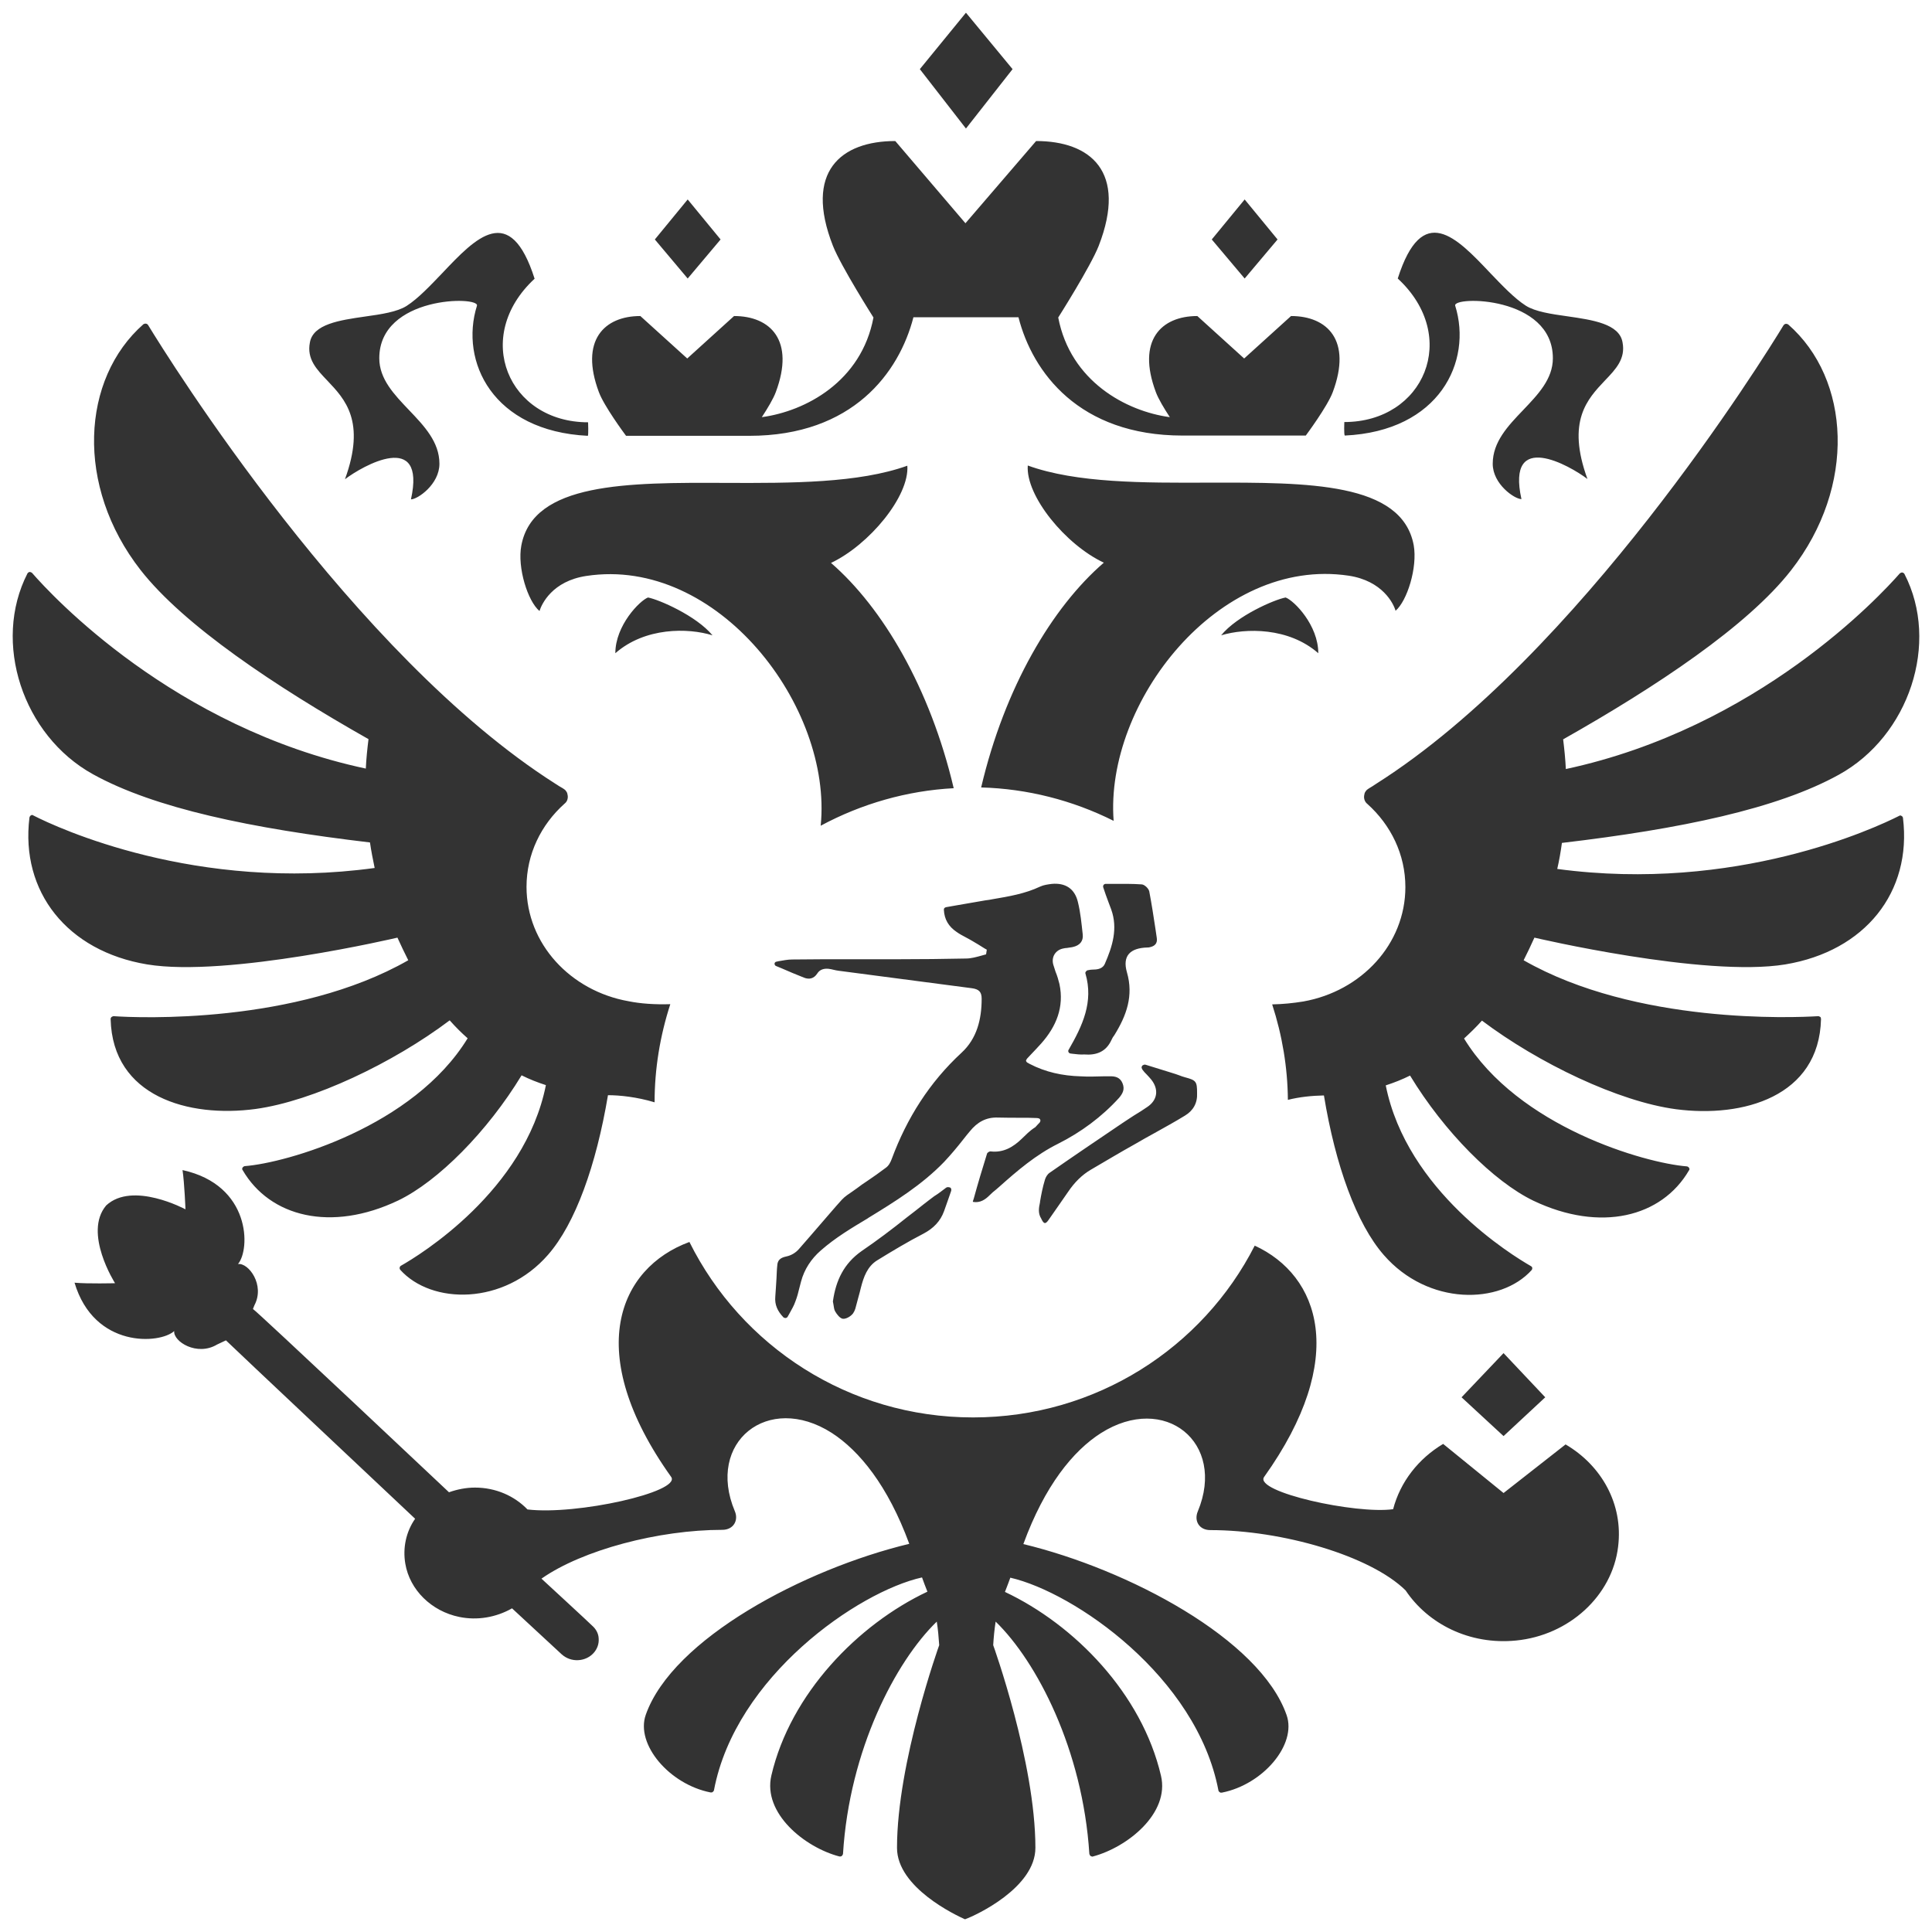 <svg width="38" height="38" viewBox="0 0 38 38" fill="none" xmlns="http://www.w3.org/2000/svg">
<path fill-rule="evenodd" clip-rule="evenodd" d="M18.999 0.25L19.916 1.36L18.999 2.528L18.092 1.36L18.999 0.25ZM25.128 4.71L24.481 3.923L23.834 4.71L24.481 5.478L25.128 4.71ZM26.527 11.323C27.193 11.424 27.41 11.873 27.449 12.013C27.676 11.82 27.883 11.164 27.806 10.724C27.575 9.484 25.731 9.489 23.777 9.493C22.498 9.498 21.171 9.503 20.215 9.156C20.172 9.754 20.958 10.715 21.711 11.067C20.693 11.945 19.761 13.519 19.298 15.488C20.205 15.513 21.093 15.739 21.904 16.145C21.726 13.823 23.965 10.941 26.527 11.323ZM25.929 12.848C25.345 12.336 24.5 12.351 24.018 12.496C24.332 12.11 25.07 11.791 25.287 11.752C25.456 11.815 25.929 12.298 25.929 12.848ZM28.622 6.013C28.564 5.82 30.543 5.815 30.543 7.046C30.543 7.457 30.248 7.761 29.959 8.065C29.659 8.378 29.36 8.692 29.36 9.122C29.36 9.522 29.79 9.817 29.925 9.817C29.621 8.441 30.88 9.16 31.223 9.421C30.808 8.282 31.223 7.848 31.566 7.485C31.783 7.259 31.976 7.056 31.913 6.732C31.85 6.37 31.329 6.293 30.827 6.221C30.509 6.177 30.195 6.129 30.012 6.013C29.785 5.868 29.548 5.617 29.307 5.366C28.646 4.667 27.975 3.962 27.492 5.478C28.728 6.621 28.009 8.301 26.441 8.301C26.441 8.301 26.431 8.547 26.45 8.567C28.313 8.48 28.964 7.109 28.622 6.013ZM14.014 12.496C13.531 12.346 12.687 12.336 12.103 12.848C12.103 12.303 12.581 11.815 12.745 11.752C12.957 11.791 13.695 12.11 14.014 12.496ZM16.142 16.241C16.948 15.807 17.846 15.551 18.758 15.503C18.294 13.529 17.358 11.95 16.345 11.072C17.098 10.715 17.889 9.759 17.846 9.16C16.89 9.503 15.568 9.503 14.284 9.498C12.33 9.489 10.486 9.489 10.254 10.729C10.172 11.164 10.38 11.825 10.611 12.018C10.655 11.878 10.863 11.429 11.533 11.328C14.115 10.937 16.378 13.896 16.142 16.241ZM29.573 29.366L30.793 28.41C31.493 28.82 31.932 29.578 31.826 30.423C31.71 31.388 30.861 32.165 29.819 32.267C28.902 32.358 28.086 31.938 27.647 31.282C26.957 30.601 25.22 30.095 23.805 30.095C23.584 30.095 23.482 29.911 23.559 29.728C24.124 28.371 22.908 27.392 21.653 28.188C21.108 28.535 20.548 29.221 20.128 30.37C22.189 30.867 24.785 32.238 25.306 33.734C25.509 34.313 24.843 35.1 24.032 35.259C24.023 35.259 24.018 35.259 24.008 35.259C24.003 35.259 23.999 35.255 23.999 35.255C23.994 35.255 23.994 35.25 23.989 35.25C23.979 35.24 23.965 35.23 23.965 35.216C23.54 32.981 21.132 31.321 19.872 31.031C19.829 31.152 19.824 31.157 19.805 31.21L19.766 31.311C21.137 31.958 22.459 33.314 22.835 34.926C23.009 35.665 22.179 36.331 21.499 36.514C21.489 36.519 21.484 36.519 21.475 36.514C21.465 36.514 21.46 36.51 21.451 36.505C21.441 36.5 21.441 36.495 21.436 36.485C21.431 36.476 21.426 36.471 21.426 36.461C21.296 34.419 20.394 32.682 19.583 31.895C19.559 32.05 19.544 32.204 19.535 32.358C19.535 32.358 20.365 34.661 20.365 36.345C20.365 37.127 19.197 37.673 18.98 37.75C18.806 37.673 17.643 37.127 17.643 36.345C17.643 34.666 18.473 32.358 18.473 32.358C18.463 32.204 18.449 32.045 18.425 31.895C17.614 32.682 16.707 34.419 16.581 36.461C16.581 36.471 16.576 36.476 16.572 36.485C16.567 36.495 16.562 36.495 16.557 36.505C16.547 36.51 16.543 36.514 16.533 36.514C16.523 36.514 16.518 36.514 16.509 36.514C15.828 36.336 14.998 35.665 15.172 34.921C15.548 33.309 16.88 31.948 18.241 31.306L18.183 31.157L18.135 31.026C16.88 31.306 14.467 32.971 14.043 35.211C14.043 35.221 14.038 35.225 14.033 35.23C14.028 35.24 14.023 35.24 14.019 35.245C14.009 35.25 14.009 35.255 13.999 35.255C13.99 35.255 13.985 35.255 13.975 35.255C13.164 35.095 12.498 34.308 12.701 33.729C13.227 32.233 15.819 30.862 17.884 30.365C17.464 29.221 16.904 28.535 16.359 28.183C15.104 27.382 13.883 28.367 14.453 29.723C14.53 29.901 14.429 30.09 14.207 30.09C12.957 30.09 11.456 30.485 10.65 31.05C10.65 31.05 11.63 31.953 11.644 31.972C11.717 32.035 11.77 32.122 11.775 32.223C11.794 32.445 11.615 32.638 11.379 32.653C11.321 32.658 11.253 32.648 11.2 32.629C11.142 32.609 11.089 32.576 11.046 32.537L10.071 31.634C9.757 31.813 9.386 31.876 9.033 31.803C8.488 31.692 8.059 31.272 7.972 30.756C7.919 30.447 7.986 30.128 8.165 29.872C8.165 29.872 4.478 26.402 4.444 26.363L4.27 26.445C3.875 26.682 3.406 26.387 3.426 26.18C3.151 26.436 1.853 26.527 1.466 25.229C1.727 25.253 2.263 25.239 2.263 25.239C2.263 25.239 1.631 24.249 2.089 23.709C2.61 23.226 3.648 23.786 3.648 23.786C3.648 23.786 3.628 23.269 3.59 23.014C4.936 23.308 4.927 24.573 4.681 24.862C4.888 24.833 5.216 25.273 5.004 25.673L4.975 25.746C5.047 25.784 8.831 29.351 8.831 29.351C8.995 29.293 9.169 29.259 9.342 29.259C9.753 29.259 10.119 29.424 10.375 29.689C11.34 29.805 13.391 29.346 13.203 29.052C11.451 26.6 12.17 24.939 13.56 24.428C14.578 26.474 16.692 27.879 19.139 27.879C21.557 27.879 23.656 26.508 24.679 24.5C25.948 25.084 26.537 26.706 24.862 29.052C24.669 29.346 26.667 29.786 27.401 29.684C27.541 29.148 27.898 28.69 28.385 28.4L29.573 29.366ZM30.393 27.483L29.573 26.614L28.747 27.483L29.573 28.246L30.393 27.483ZM14.173 4.71L13.526 3.923L12.88 4.71L13.526 5.478L14.173 4.71ZM30.629 17.091C34.143 17.564 36.884 16.285 37.352 16.048C37.361 16.044 37.366 16.039 37.376 16.039C37.386 16.039 37.395 16.044 37.4 16.048C37.41 16.053 37.415 16.058 37.419 16.063C37.424 16.073 37.429 16.077 37.429 16.087C37.608 17.545 36.686 18.708 35.113 18.969C33.525 19.229 30.18 18.442 30.18 18.442C30.113 18.592 30.041 18.742 29.968 18.887C32.178 20.151 35.291 20.016 35.759 19.987C35.769 19.987 35.774 19.987 35.783 19.992C35.793 19.997 35.798 20.002 35.803 20.002C35.807 20.002 35.812 20.011 35.812 20.021C35.817 20.03 35.817 20.035 35.817 20.045C35.779 21.57 34.282 21.99 32.965 21.817C31.836 21.667 30.263 20.914 29.148 20.074C29.037 20.2 28.916 20.315 28.796 20.426C29.862 22.169 32.362 22.878 33.177 22.941C33.187 22.941 33.197 22.946 33.202 22.951C33.211 22.956 33.216 22.96 33.221 22.97C33.226 22.98 33.23 22.985 33.23 22.994C33.23 23.004 33.226 23.014 33.221 23.018C32.685 23.94 31.479 24.244 30.161 23.617C29.379 23.24 28.405 22.261 27.734 21.155C27.579 21.232 27.42 21.295 27.256 21.348C27.671 23.429 29.746 24.693 30.108 24.901C30.118 24.906 30.118 24.91 30.128 24.915C30.132 24.925 30.137 24.93 30.137 24.935C30.137 24.944 30.137 24.949 30.137 24.959C30.132 24.968 30.128 24.973 30.128 24.978C29.51 25.668 28.086 25.683 27.217 24.684C26.682 24.071 26.267 22.927 26.04 21.546C25.799 21.551 25.562 21.575 25.331 21.633C25.326 20.996 25.22 20.364 25.022 19.755C25.229 19.751 25.432 19.731 25.634 19.698C26.778 19.495 27.642 18.568 27.642 17.448C27.642 16.806 27.357 16.227 26.894 15.812C26.87 15.793 26.851 15.768 26.841 15.739C26.831 15.715 26.826 15.681 26.831 15.648C26.836 15.614 26.841 15.59 26.86 15.566C26.875 15.541 26.899 15.522 26.923 15.508C26.971 15.479 27.02 15.45 27.068 15.416C31.054 12.892 34.693 7.037 35.079 6.399C35.084 6.39 35.089 6.39 35.098 6.38C35.108 6.375 35.113 6.37 35.122 6.37C35.132 6.37 35.137 6.37 35.146 6.37C35.156 6.375 35.161 6.38 35.17 6.38C36.401 7.457 36.517 9.566 35.228 11.217C34.374 12.312 32.579 13.505 30.745 14.542C30.769 14.736 30.789 14.933 30.798 15.126C34.577 14.316 36.98 11.719 37.366 11.279C37.376 11.27 37.381 11.27 37.39 11.265C37.4 11.26 37.41 11.26 37.415 11.26C37.419 11.26 37.434 11.265 37.439 11.27C37.448 11.275 37.453 11.279 37.458 11.289C38.158 12.645 37.55 14.475 36.169 15.237C34.958 15.908 33.057 16.304 30.721 16.579C30.697 16.753 30.668 16.922 30.629 17.091ZM7.817 18.442C7.885 18.592 7.957 18.742 8.03 18.887C5.819 20.151 2.712 20.021 2.239 19.987C2.229 19.987 2.224 19.987 2.214 19.992C2.205 19.997 2.2 20.002 2.195 20.002C2.19 20.006 2.186 20.011 2.181 20.021C2.176 20.03 2.176 20.035 2.176 20.045C2.214 21.57 3.711 21.99 5.028 21.812C6.157 21.657 7.73 20.909 8.845 20.069C8.956 20.195 9.072 20.311 9.198 20.422C8.131 22.164 5.631 22.874 4.816 22.936C4.806 22.936 4.796 22.941 4.792 22.946C4.782 22.951 4.777 22.956 4.772 22.965C4.767 22.975 4.763 22.98 4.763 22.989C4.763 22.999 4.767 23.009 4.772 23.014C5.308 23.936 6.514 24.24 7.832 23.612C8.614 23.236 9.588 22.256 10.259 21.15C10.414 21.228 10.573 21.29 10.737 21.343C10.322 23.424 8.252 24.689 7.885 24.896C7.875 24.901 7.875 24.906 7.87 24.91C7.866 24.92 7.861 24.925 7.861 24.93C7.861 24.939 7.861 24.944 7.861 24.954C7.866 24.964 7.87 24.968 7.87 24.973C8.488 25.663 9.912 25.678 10.78 24.679C11.316 24.066 11.726 22.922 11.958 21.541C12.185 21.541 12.523 21.575 12.875 21.681C12.875 21.025 12.981 20.378 13.184 19.751C12.88 19.76 12.6 19.741 12.363 19.693C11.22 19.49 10.356 18.563 10.356 17.443C10.356 16.801 10.64 16.222 11.104 15.807C11.128 15.788 11.147 15.764 11.157 15.735C11.166 15.71 11.171 15.677 11.166 15.648C11.162 15.619 11.157 15.59 11.138 15.566C11.123 15.541 11.099 15.522 11.075 15.508C11.027 15.479 10.973 15.45 10.925 15.416C6.944 12.887 3.305 7.037 2.914 6.395C2.909 6.385 2.905 6.385 2.895 6.375C2.885 6.37 2.88 6.366 2.871 6.366C2.861 6.366 2.852 6.366 2.847 6.366C2.837 6.37 2.832 6.375 2.823 6.375C1.597 7.452 1.476 9.561 2.765 11.212C3.619 12.303 5.414 13.5 7.248 14.538C7.224 14.731 7.204 14.924 7.195 15.117C3.416 14.311 1.018 11.714 0.632 11.27C0.622 11.26 0.617 11.26 0.607 11.255C0.598 11.251 0.588 11.25 0.583 11.25C0.574 11.25 0.564 11.255 0.559 11.26C0.55 11.265 0.545 11.27 0.54 11.279C-0.155 12.636 0.448 14.465 1.828 15.228C3.04 15.899 4.941 16.294 7.277 16.57C7.301 16.739 7.335 16.907 7.369 17.072C3.865 17.554 1.124 16.28 0.656 16.039C0.646 16.034 0.641 16.029 0.632 16.029C0.622 16.029 0.612 16.034 0.607 16.039C0.598 16.044 0.593 16.048 0.588 16.058C0.583 16.068 0.579 16.073 0.579 16.082C0.4 17.54 1.322 18.708 2.895 18.969C4.473 19.229 7.817 18.442 7.817 18.442ZM8.083 9.822C8.387 8.446 7.127 9.165 6.785 9.426C7.2 8.287 6.785 7.852 6.442 7.49C6.225 7.263 6.032 7.061 6.095 6.737C6.157 6.375 6.678 6.298 7.18 6.226C7.499 6.182 7.813 6.134 7.996 6.018C8.223 5.873 8.459 5.622 8.7 5.371C9.362 4.671 10.032 3.967 10.515 5.482C9.28 6.626 9.999 8.306 11.567 8.306C11.567 8.306 11.577 8.552 11.562 8.572C9.69 8.48 9.038 7.109 9.381 6.013C9.439 5.82 7.46 5.815 7.46 7.046C7.46 7.457 7.755 7.761 8.044 8.065C8.343 8.378 8.643 8.692 8.643 9.122C8.643 9.527 8.213 9.822 8.083 9.822ZM14.738 8.572H12.315L12.31 8.567C12.277 8.523 11.881 7.987 11.779 7.712C11.398 6.694 11.886 6.216 12.595 6.216L13.517 7.051L14.438 6.216C15.153 6.216 15.64 6.694 15.259 7.712C15.211 7.843 15.095 8.036 14.984 8.205C15.843 8.089 16.943 7.505 17.18 6.245C17.18 6.245 16.543 5.241 16.383 4.836C15.809 3.373 16.543 2.774 17.609 2.774L18.989 4.391L20.379 2.774C21.446 2.774 22.179 3.373 21.61 4.836C21.451 5.241 20.814 6.245 20.814 6.245C21.055 7.5 22.15 8.089 23.009 8.205C22.898 8.036 22.782 7.843 22.734 7.712C22.353 6.694 22.84 6.216 23.55 6.216L24.471 7.051L25.393 6.216C26.108 6.216 26.595 6.694 26.214 7.712C26.108 7.997 25.683 8.567 25.683 8.567H23.26C21.224 8.567 20.307 7.321 20.032 6.24H17.966C17.686 7.326 16.774 8.572 14.738 8.572ZM20.099 22.396C19.93 22.56 19.737 22.676 19.486 22.647C19.462 22.642 19.419 22.671 19.414 22.69C19.322 22.985 19.235 23.274 19.153 23.573L19.134 23.631C19.134 23.636 19.144 23.641 19.144 23.641C19.279 23.66 19.375 23.598 19.462 23.511C19.501 23.472 19.544 23.433 19.588 23.4C19.612 23.38 19.631 23.361 19.655 23.342C20.012 23.023 20.374 22.714 20.809 22.497C21.262 22.27 21.672 21.966 22.01 21.594C22.087 21.503 22.126 21.421 22.078 21.305C22.03 21.189 21.933 21.165 21.822 21.17C21.798 21.17 21.764 21.17 21.74 21.17C21.726 21.17 21.711 21.17 21.697 21.17C21.547 21.174 21.402 21.179 21.253 21.17C20.9 21.16 20.562 21.088 20.249 20.924C20.234 20.914 20.225 20.909 20.205 20.899C20.196 20.895 20.196 20.89 20.191 20.885C20.186 20.875 20.181 20.875 20.181 20.866C20.181 20.856 20.181 20.851 20.186 20.846C20.191 20.837 20.196 20.837 20.196 20.827L20.268 20.75C20.345 20.672 20.413 20.595 20.48 20.523C20.775 20.19 20.934 19.808 20.838 19.355C20.818 19.273 20.794 19.191 20.76 19.109C20.746 19.065 20.731 19.017 20.717 18.974C20.674 18.824 20.76 18.684 20.915 18.655C20.939 18.65 20.963 18.645 20.987 18.645C21.026 18.636 21.064 18.636 21.103 18.626C21.233 18.597 21.311 18.515 21.296 18.38C21.272 18.167 21.253 17.95 21.2 17.738C21.137 17.477 20.953 17.361 20.688 17.385C20.611 17.395 20.529 17.405 20.456 17.439C20.162 17.578 19.843 17.632 19.53 17.685C19.482 17.694 19.433 17.704 19.38 17.709C19.187 17.743 18.989 17.776 18.796 17.81L18.603 17.844C18.594 17.849 18.579 17.854 18.574 17.863C18.565 17.873 18.565 17.883 18.565 17.897C18.574 18.085 18.661 18.225 18.811 18.327C18.869 18.37 18.936 18.404 18.999 18.438C19.042 18.462 19.081 18.481 19.12 18.505C19.202 18.553 19.284 18.602 19.366 18.655L19.409 18.679L19.395 18.771C19.366 18.78 19.337 18.785 19.308 18.795C19.202 18.824 19.1 18.853 18.999 18.853C18.555 18.862 18.116 18.867 17.677 18.867H17.435C17.199 18.867 16.958 18.867 16.721 18.867C16.345 18.867 15.959 18.867 15.582 18.872C15.491 18.872 15.404 18.891 15.312 18.906L15.268 18.916C15.259 18.916 15.249 18.925 15.244 18.93C15.235 18.94 15.235 18.945 15.235 18.954C15.235 18.964 15.235 18.974 15.244 18.983C15.249 18.993 15.254 18.998 15.268 19.002L15.375 19.046C15.52 19.109 15.664 19.171 15.814 19.229C15.91 19.268 16.007 19.253 16.075 19.147C16.123 19.07 16.205 19.046 16.296 19.055C16.33 19.06 16.364 19.065 16.398 19.075C16.432 19.084 16.465 19.089 16.499 19.094C17.373 19.21 18.241 19.321 19.115 19.437C19.255 19.456 19.308 19.509 19.308 19.644C19.308 20.045 19.216 20.426 18.912 20.706C18.28 21.29 17.836 21.995 17.541 22.791C17.517 22.859 17.479 22.931 17.421 22.97C17.3 23.062 17.175 23.149 17.054 23.231C16.986 23.274 16.919 23.323 16.856 23.371C16.832 23.39 16.798 23.409 16.774 23.429C16.697 23.482 16.62 23.53 16.557 23.598C16.412 23.757 16.272 23.926 16.128 24.09C15.988 24.249 15.852 24.413 15.713 24.568C15.65 24.64 15.563 24.693 15.466 24.713C15.351 24.737 15.293 24.785 15.288 24.891C15.278 24.973 15.278 25.055 15.273 25.137C15.264 25.263 15.259 25.384 15.249 25.504C15.235 25.663 15.293 25.789 15.409 25.91C15.413 25.915 15.418 25.919 15.428 25.919C15.437 25.924 15.442 25.924 15.452 25.924C15.462 25.924 15.466 25.919 15.476 25.915C15.486 25.91 15.486 25.905 15.491 25.9L15.524 25.842C15.568 25.76 15.616 25.683 15.645 25.596C15.679 25.509 15.703 25.417 15.722 25.335C15.732 25.292 15.746 25.248 15.756 25.205C15.819 24.968 15.954 24.761 16.142 24.597C16.427 24.346 16.75 24.153 17.073 23.96L17.078 23.955C17.609 23.631 18.135 23.303 18.569 22.854C18.705 22.709 18.83 22.56 18.951 22.405C18.994 22.352 19.033 22.299 19.076 22.251C19.221 22.072 19.395 21.971 19.631 21.981C19.781 21.985 19.93 21.985 20.085 21.985C20.181 21.985 20.278 21.985 20.379 21.99C20.394 21.99 20.403 21.99 20.423 21.995C20.432 21.995 20.437 22 20.447 22.005C20.456 22.01 20.456 22.014 20.461 22.029C20.466 22.038 20.466 22.048 20.461 22.053C20.461 22.063 20.451 22.067 20.451 22.077C20.423 22.106 20.394 22.135 20.365 22.169C20.244 22.246 20.177 22.323 20.099 22.396ZM21.093 20.726L21.055 20.721C21.045 20.721 21.04 20.716 21.031 20.711C21.021 20.706 21.021 20.701 21.016 20.692C21.011 20.682 21.011 20.677 21.011 20.668C21.011 20.658 21.016 20.653 21.021 20.644C21.291 20.175 21.513 19.707 21.349 19.147C21.349 19.138 21.344 19.138 21.349 19.128C21.349 19.118 21.354 19.118 21.359 19.109C21.364 19.104 21.369 19.099 21.373 19.094C21.378 19.089 21.383 19.084 21.393 19.084C21.431 19.075 21.47 19.07 21.508 19.07C21.6 19.07 21.692 19.046 21.73 18.959C21.88 18.616 21.991 18.264 21.856 17.887L21.798 17.733C21.764 17.641 21.73 17.549 21.701 17.458C21.697 17.448 21.697 17.443 21.697 17.434C21.697 17.424 21.697 17.424 21.701 17.414C21.706 17.405 21.706 17.405 21.711 17.4C21.716 17.395 21.721 17.39 21.726 17.39C21.735 17.385 21.735 17.385 21.745 17.385C21.793 17.385 21.841 17.385 21.895 17.385C22.087 17.385 22.271 17.381 22.459 17.395C22.512 17.4 22.589 17.472 22.604 17.53C22.652 17.781 22.691 18.037 22.729 18.288L22.753 18.452C22.768 18.558 22.71 18.611 22.613 18.631C22.599 18.636 22.585 18.636 22.57 18.636C22.227 18.645 22.073 18.8 22.165 19.123C22.3 19.587 22.155 19.977 21.919 20.359C21.895 20.388 21.875 20.422 21.861 20.455C21.755 20.687 21.566 20.759 21.325 20.74C21.248 20.745 21.171 20.735 21.093 20.726ZM20.625 23.993C20.751 23.81 20.886 23.622 21.011 23.438C21.132 23.26 21.277 23.11 21.46 23.004C21.75 22.835 22.039 22.661 22.334 22.497C22.459 22.425 22.585 22.352 22.71 22.285C22.908 22.174 23.111 22.063 23.308 21.942C23.468 21.845 23.555 21.696 23.545 21.498C23.545 21.271 23.526 21.247 23.308 21.189C23.27 21.179 23.231 21.165 23.193 21.15C23.169 21.141 23.149 21.136 23.125 21.126L23.004 21.088C22.845 21.039 22.696 20.991 22.536 20.943C22.522 20.938 22.503 20.938 22.488 20.948C22.478 20.953 22.464 20.957 22.464 20.967C22.454 20.977 22.454 20.991 22.454 21.001C22.459 21.015 22.464 21.03 22.474 21.044C22.498 21.078 22.527 21.107 22.556 21.136C22.585 21.165 22.613 21.199 22.642 21.232C22.797 21.425 22.768 21.638 22.565 21.773C22.483 21.831 22.396 21.884 22.309 21.937C22.232 21.99 22.15 22.038 22.073 22.092C21.595 22.415 21.117 22.738 20.645 23.067C20.601 23.096 20.567 23.154 20.553 23.202C20.509 23.347 20.48 23.491 20.456 23.636V23.646C20.432 23.757 20.413 23.863 20.48 23.969C20.529 24.076 20.562 24.085 20.625 23.993ZM18.608 23.361C18.622 23.351 18.642 23.347 18.661 23.351C18.671 23.351 18.685 23.356 18.695 23.361C18.705 23.371 18.709 23.38 18.709 23.39C18.714 23.404 18.709 23.419 18.705 23.433C18.661 23.564 18.613 23.694 18.569 23.82C18.497 24.022 18.357 24.162 18.164 24.264C17.855 24.423 17.551 24.606 17.252 24.79C17.059 24.91 16.986 25.118 16.933 25.326C16.9 25.466 16.856 25.606 16.823 25.741C16.813 25.774 16.798 25.803 16.779 25.832C16.736 25.89 16.644 25.944 16.581 25.939C16.523 25.934 16.46 25.852 16.427 25.794C16.403 25.755 16.403 25.707 16.393 25.659C16.388 25.639 16.388 25.62 16.383 25.606C16.383 25.601 16.383 25.596 16.383 25.591C16.441 25.186 16.596 24.853 16.948 24.606C17.252 24.399 17.546 24.177 17.836 23.945C17.947 23.858 18.058 23.776 18.164 23.689C18.236 23.636 18.304 23.578 18.372 23.53C18.458 23.477 18.531 23.419 18.608 23.361Z" fill="#333333"/>
</svg>
